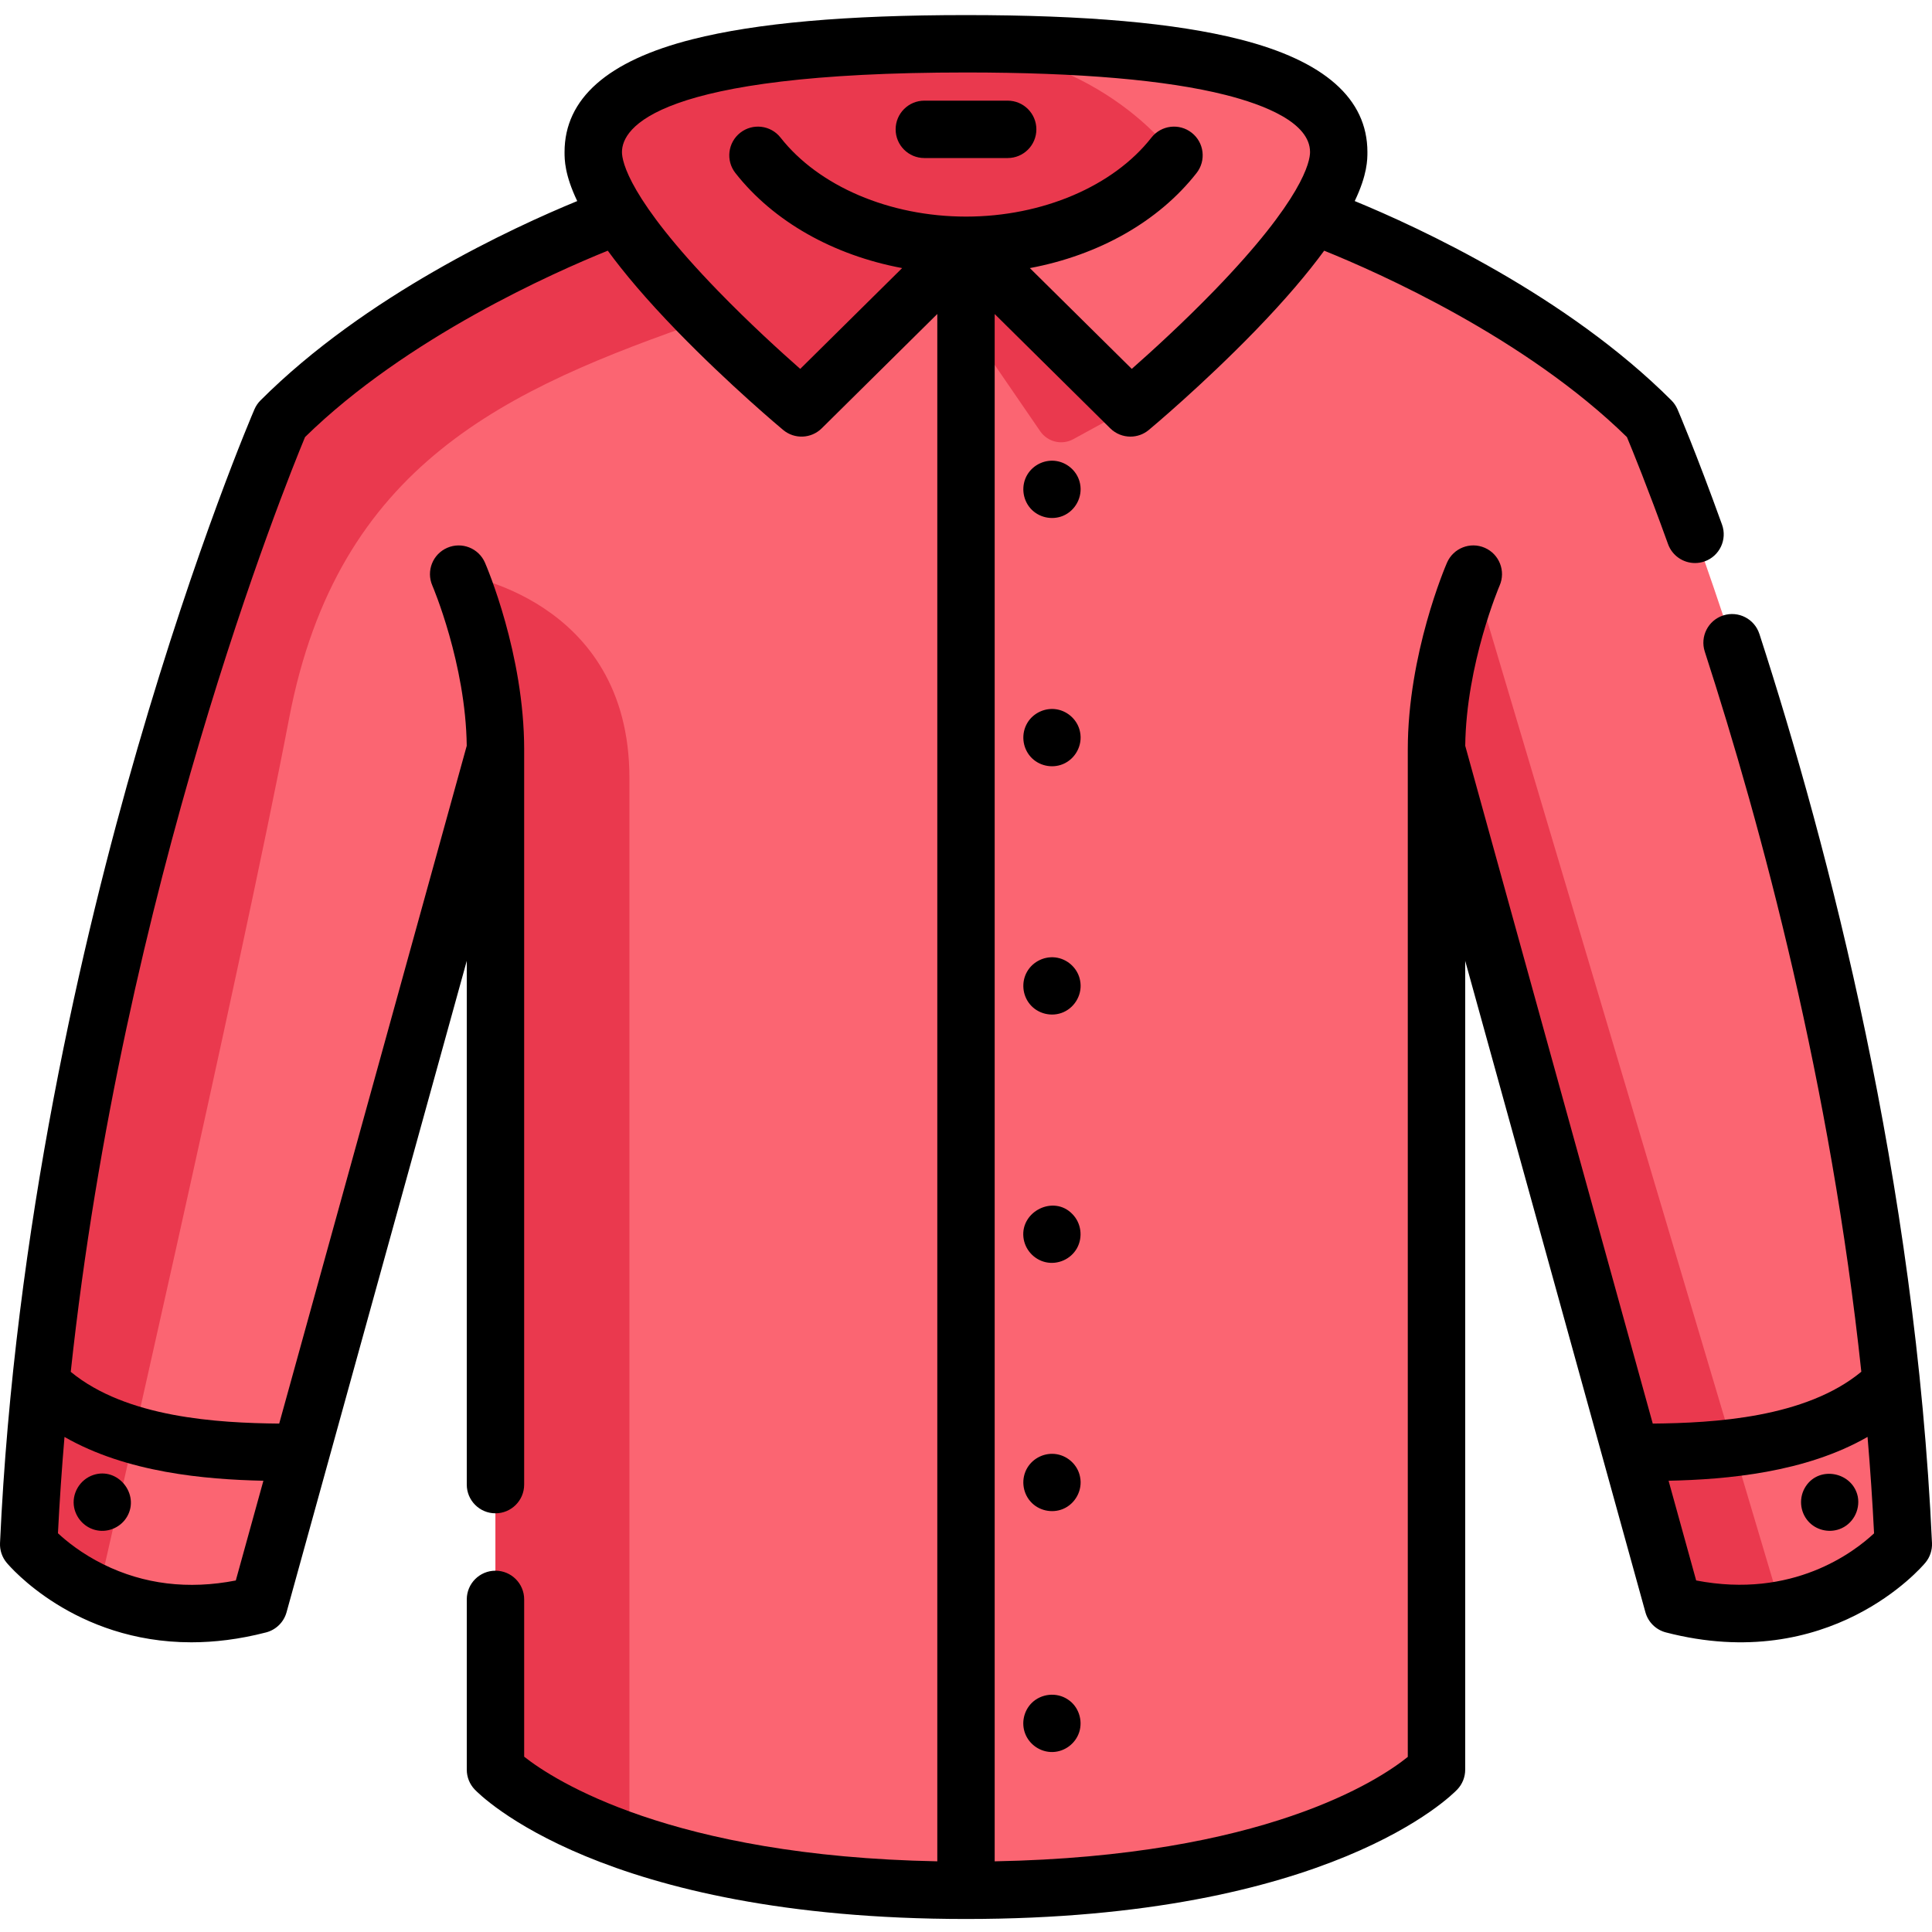 <svg height="511pt" viewBox="0 -3 511.999 511" width="511pt" xmlns="http://www.w3.org/2000/svg"><path d="m504.395 405.77s-11.305 13.574-32.301 17.367c-8.152 1.461-17.754 1.449-28.711-1.391l-62.699-226.605v270.355s-30.262 31.957-124.684 31.957c-40.797 0-69.621-5.961-89.199-12.746-25.73-8.902-35.496-19.211-35.496-19.211v-270.355l-62.695 226.605c-18.02 4.676-32.355 1.684-42.582-2.918-12.055-5.414-18.422-13.059-18.422-13.059 7.258-159.785 66.812-297.781 66.812-297.781 34.867-34.867 89.473-54.293 89.473-54.293h184.219s54.598 19.426 89.461 54.293c0 0 59.555 137.996 66.824 297.781zm0 0" fill="#fb6572"/><path d="m192.746 53.695-5.609 27.555c-53.035 18.363-97.625 38.184-110.508 105.566-12.879 67.379-50.602 232.012-50.602 232.012-12.055-5.414-18.422-13.059-18.422-13.059 7.258-159.785 66.812-297.781 66.812-297.781 34.867-34.867 89.473-54.293 89.473-54.293zm0 0" fill="#ea394e"/><path d="m166.801 202.672v282.035c-25.73-8.902-35.496-19.211-35.496-19.211v-270.355c0-24.031-9.754-46.496-9.754-46.496s45.25 6.203 45.25 54.027zm0 0" fill="#ea394e"/><path d="m354.77 36.805c0 21.797-55.195 67.805-55.195 67.805l-43.562-43.098-.012-.012-.012.012-43.574 43.098s-55.195-46.008-55.195-67.805c0-20.359 36.785-27.73 87.84-28.613h.043c3.559-.059 7.199-.09 10.898-.09 56.656 0 98.77 6.914 98.77 28.703zm0 0" fill="#fb6572"/><g fill="#ea394e"><path d="m311.113 37.664c-11.191 14.289-31.672 23.848-55.102 23.848h-.023l-43.574 43.098s-55.195-46.008-55.195-67.805c0-20.359 36.785-27.73 87.84-28.613h.043c45.594 0 66.012 29.473 66.012 29.473zm0 0"/><path d="m256 82.109 19.672 28.684c1.953 2.844 5.734 3.746 8.758 2.094l15.145-8.281-43.586-43.094zm0 0"/><path d="m472.133 423.117-.039.02c-8.152 1.461-17.754 1.449-28.711-1.391l-62.699-226.605c0-24.031 9.766-46.496 9.766-46.496zm0 0"/></g><path d="m466.25 164.488c-1.297-3.996-5.582-6.184-9.578-4.891-3.996 1.293-6.184 5.582-4.891 9.578 15.164 46.805 33.379 114.871 41.488 190.852-14.758 12.203-38.98 13.582-55.273 13.738l-49.695-179.617c.262-21.719 9.027-42.273 9.117-42.473 1.672-3.852-.094-8.332-3.945-10.004-3.852-1.676-8.328.094-10.004 3.945-.426.977-10.391 24.199-10.391 49.527v.008 266.945c-7.73 6.238-38.105 26.332-109.477 27.676v-410.051l30.625 30.293c1.477 1.457 3.41 2.195 5.348 2.195 1.727 0 3.453-.582 4.867-1.762.578-.48 14.27-11.926 28.191-26.277 8.109-8.359 13.996-15.371 18.289-21.234 14.156 5.711 53.285 23.008 80.23 49.395 1.434 3.434 5.496 13.371 10.895 28.355 1.117 3.098 4.039 5.027 7.152 5.027.855 0 1.727-.145 2.578-.453 3.949-1.422 6-5.777 4.578-9.73-6.926-19.223-11.605-30.105-11.801-30.559-.383-.879-.926-1.684-1.605-2.363-27.801-27.797-66.926-45.832-83.93-52.824 3.348-7.012 3.359-10.984 3.359-12.977 0-14.152-11.402-24.211-33.887-29.895-17.07-4.316-40.785-6.414-72.496-6.414-31.715 0-55.426 2.098-72.496 6.414-22.484 5.684-33.887 15.742-33.887 29.895 0 1.996.012 5.965 3.359 12.98-17.008 6.992-56.137 25.027-83.934 52.82-.68.68-1.223 1.484-1.605 2.363-.613 1.43-15.258 35.562-31.004 89.867-14.527 50.098-32.637 127.297-36.422 210.582-.086 1.898.539 3.758 1.754 5.215.848 1.02 17.996 21.098 48.938 21.094 6.078 0 12.695-.777 19.816-2.621 2.629-.684 4.695-2.715 5.422-5.336l47.762-172.637v138.805c0 4.199 3.406 7.605 7.605 7.605 4.199 0 7.602-3.406 7.602-7.605v-194.719c0-.027.004-.051.004-.078 0-25.324-9.961-48.551-10.387-49.527-1.672-3.848-6.145-5.613-9.996-3.941-3.852 1.668-5.621 6.141-3.957 9.996.094.207 8.855 20.75 9.121 42.469l-49.699 179.625c-16.281-.156-40.484-1.535-55.242-13.715 13.789-128.41 56.676-234.699 62.09-247.723 26.941-26.383 66.07-43.676 80.23-49.391 4.293 5.867 10.18 12.875 18.289 21.234 13.922 14.352 27.613 25.797 28.191 26.277 3.008 2.508 7.43 2.32 10.215-.434l30.629-30.301v410.059c-70.707-1.363-101.645-21.551-109.484-27.727v-41.688c0-4.199-3.406-7.605-7.605-7.605-4.199 0-7.605 3.406-7.605 7.605v45.137c0 1.945.746 3.816 2.086 5.227 1.328 1.402 33.633 34.332 130.215 34.332s128.879-32.93 130.207-34.332c1.336-1.41 2.082-3.281 2.082-5.227v-214.359l47.762 172.637c.727 2.621 2.793 4.652 5.422 5.336 43.391 11.25 67.75-17.254 68.766-18.473 1.215-1.457 1.84-3.316 1.754-5.215-4.363-95.891-27.285-183.949-45.742-240.934zm-396.449 224.426-7.312 26.43c-12.582 2.449-24.359 1.023-35.066-4.262-5.766-2.844-9.855-6.195-12.066-8.254.43-8.574 1.02-17.086 1.734-25.523 16.512 9.457 37.168 11.27 52.711 11.609zm142.266-294.652c-5.176-4.562-13.512-12.141-21.789-20.676-23.617-24.348-25.453-34.305-25.453-36.777 0-6.344 8.883-21.102 91.172-21.102 30.016 0 53.156 2.004 68.77 5.949 10.223 2.586 22.406 7.312 22.406 15.152 0 2.469-1.832 12.402-25.371 36.691-8.293 8.555-16.676 16.18-21.875 20.758l-27.004-26.707c18.223-3.418 34.078-12.305 44.18-25.199 2.59-3.305 2.012-8.086-1.293-10.672-3.305-2.594-8.086-2.012-10.676 1.293-10.109 12.902-28.914 20.918-49.082 20.93-.035 0-.066 0-.102 0-20.164-.016-38.973-8.031-49.098-20.934-2.594-3.305-7.371-3.879-10.676-1.289-3.305 2.594-3.879 7.375-1.289 10.676 10.117 12.891 25.973 21.773 44.188 25.191zm237.434 321.078-7.312-26.426c15.547-.34 36.219-2.152 52.73-11.617.715 8.441 1.297 16.965 1.727 25.555-5.312 4.98-21.574 17.434-47.145 12.488zm0 0"/><path d="m492.332 393.113c-1.34-6.453-10.105-8.305-13.777-2.734-1.891 2.863-1.633 6.691.641 9.27 2.027 2.305 5.359 3.125 8.238 2.102 3.527-1.25 5.586-4.98 4.898-8.637zm0 0"/><path d="m19.66 396.086c.645 3.012 3.008 5.398 6.047 5.977 3.156.602 6.441-.922 8.016-3.715 3.328-5.898-2.488-13.137-8.988-10.965-3.586 1.195-5.832 4.973-5.074 8.703zm0 0"/><path d="m286.227 124.695c-.586-3.055-3.102-5.461-6.148-5.996-3.066-.539-6.219.918-7.82 3.578-1.691 2.816-1.34 6.5.836 8.957 2.117 2.395 5.633 3.195 8.59 1.977 3.305-1.363 5.254-5.008 4.543-8.516zm0 0"/><path d="m282.992 446.879c-2.965-2-7.07-1.574-9.594.941-2.074 2.074-2.77 5.25-1.758 8 1.105 3.016 4.098 5.066 7.32 4.984 3.203-.082 6.07-2.234 7.047-5.281 1.016-3.152-.199-6.836-3.016-8.645zm0 0"/><path d="m286.227 387.895c-.574-3.059-3.102-5.473-6.148-6.008-3.066-.535-6.219.918-7.82 3.582-1.691 2.812-1.34 6.496.836 8.953 2.117 2.395 5.633 3.195 8.59 1.977 3.289-1.355 5.27-5.004 4.543-8.504zm0 0"/><path d="m284.148 318.199c-4.914-5.059-13.66-.703-12.934 6.164.336 3.211 2.742 5.922 5.898 6.633 3.227.723 6.641-.793 8.27-3.664 1.66-2.938 1.168-6.746-1.234-9.133zm0 0"/><path d="m286.227 256.293c-.562-2.98-3-5.379-5.961-5.969-3.191-.641-6.531.906-8.117 3.742-1.516 2.703-1.203 6.137.754 8.535 2.133 2.617 5.875 3.496 8.953 2.121 3.195-1.426 5.086-4.973 4.371-8.43zm0 0"/><path d="m286.227 190.496c-.574-3.051-3.109-5.473-6.148-6.004-3.055-.535-6.234.918-7.82 3.582-1.684 2.828-1.344 6.488.836 8.957 2.121 2.398 5.637 3.191 8.59 1.969 3.305-1.367 5.258-4.992 4.543-8.504zm0 0"/><path d="m244.957 38.383h22.086c4.199 0 7.605-3.402 7.605-7.602s-3.406-7.605-7.605-7.605h-22.086c-4.199 0-7.605 3.406-7.605 7.605s3.406 7.602 7.605 7.602zm0 0"/></svg>